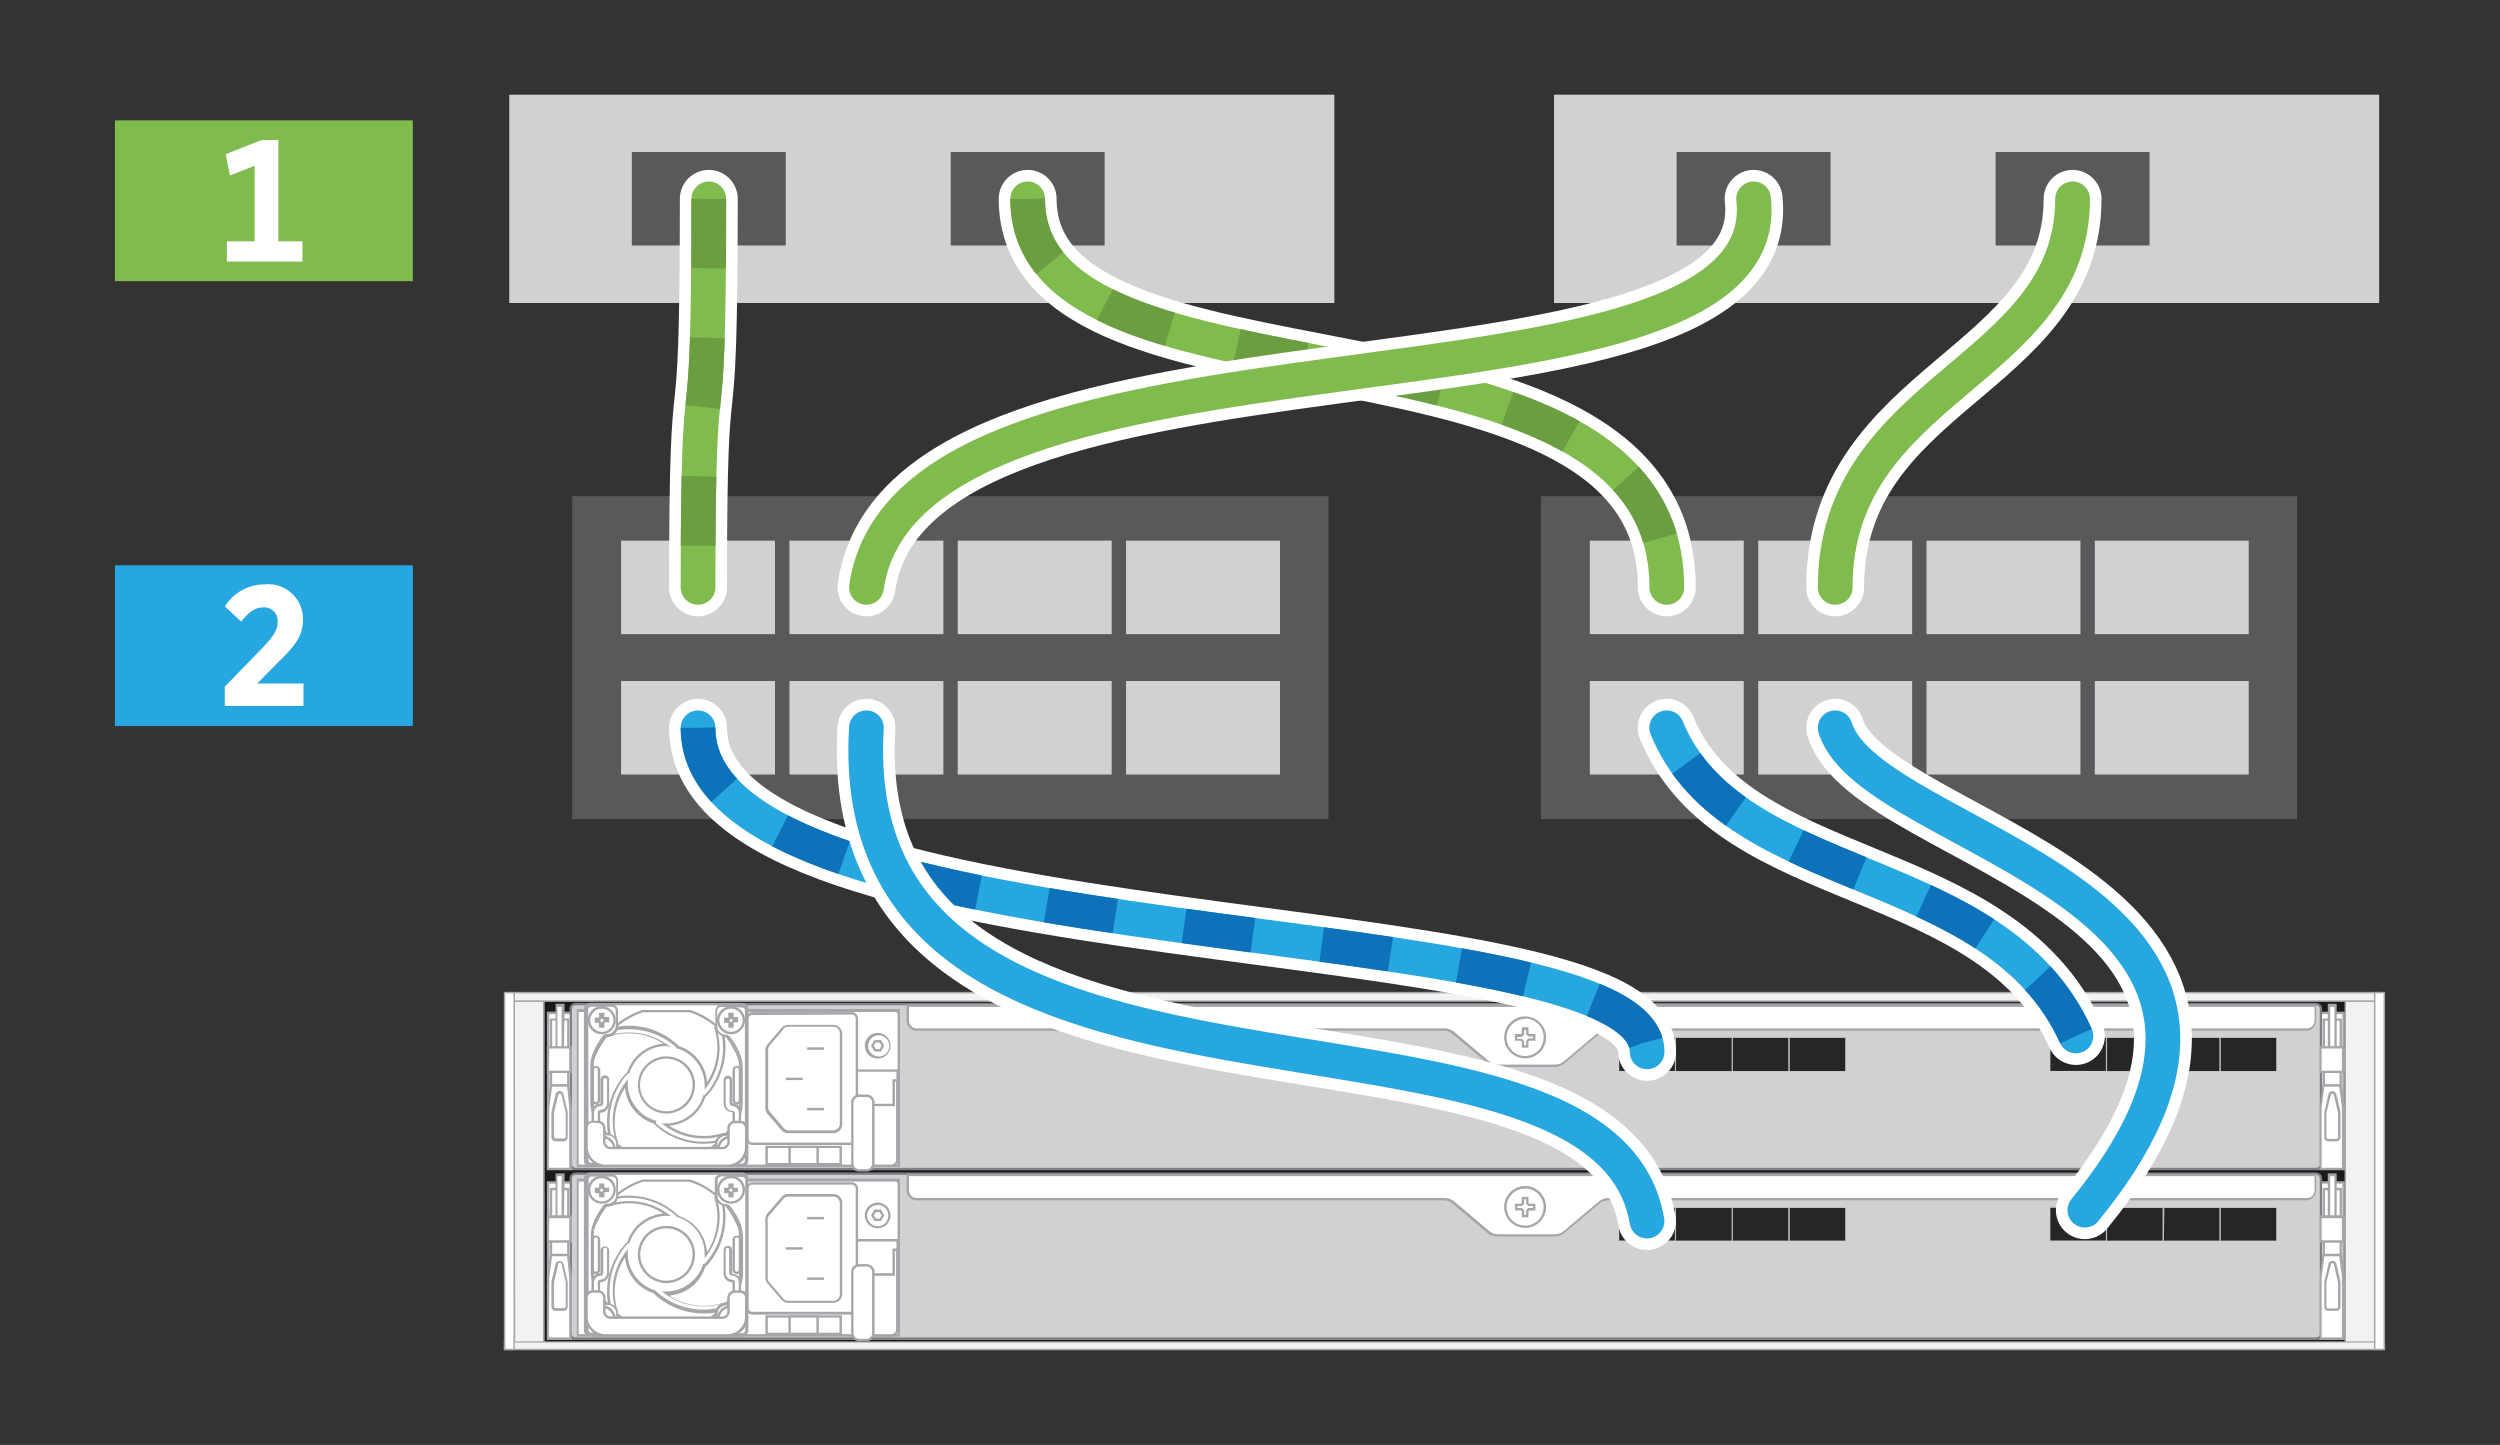 <svg xmlns="http://www.w3.org/2000/svg" viewBox="0 0 216 124.84"><rect x="0" y="0" width="216" height="124.84" fill="#333333" stroke="none"/><defs><style>.cls-1{fill:#1a1a1a;}.cls-1,.cls-8{fill-rule:evenodd;}.cls-2{fill:#f2f2f2;}.cls-3{fill:#a6a7aa;}.cls-4,.cls-8{fill:#fff;}.cls-5{fill:#a5a6a9;}.cls-6{fill:#cfd1d2;}.cls-7{fill:#808184;}.cls-9{fill:#262626;}.cls-10{fill:#59595c;}.cls-11,.cls-12,.cls-13,.cls-14,.cls-15{fill:none;stroke-miterlimit:10;}.cls-11{stroke:#fff;stroke-width:5px;}.cls-11,.cls-12,.cls-14{stroke-linecap:round;}.cls-12{stroke:#80bb4e;}.cls-12,.cls-13,.cls-14,.cls-15{stroke-width:3px;}.cls-13{stroke:#6b9d41;}.cls-13,.cls-15{stroke-dasharray:6 6;}.cls-14{stroke:#26a7df;}.cls-15{stroke:#0d72b9;}.cls-16{fill:#80bb4e;}.cls-17{fill:#26a7df;}</style></defs><title>Fabric Topo_Source</title><g id="Rulers"><path class="cls-1" d="M46.58,116.19h156.2a.92.92,0,0,0,.92-.93V87a.93.93,0,0,0-.92-.93H46.58a.93.93,0,0,0-.92.93v28.23A.92.92,0,0,0,46.58,116.19Z"/><rect class="cls-2" x="202.63" y="86.49" width="2.55" height="29.73"/><path class="cls-3" d="M205.17,116.29h-2.54a.06.06,0,0,1-.06-.06V86.49a.06.06,0,0,1,.06-.06h2.54a.07.07,0,0,1,.07.06v29.74A.07.07,0,0,1,205.17,116.29Zm-2.48-.13h2.42V86.56h-2.42Z"/><rect class="cls-2" x="44.42" y="86.49" width="2.55" height="29.73"/><path class="cls-3" d="M47,116.29H44.42a.06.06,0,0,1-.06-.06V86.49a.06.06,0,0,1,.06-.06H47a.06.06,0,0,1,.06.06v29.74A.06.06,0,0,1,47,116.29Zm-2.48-.13h2.42V86.56H44.49Z"/><rect class="cls-2" x="43.59" y="115.95" width="162.41" height="0.64"/><path class="cls-3" d="M206.07,116.66H43.53v-.77H206.07Zm-162.41-.13H205.94V116H43.66Z"/><path class="cls-2" d="M44.1,86.49H205.49a.36.36,0,0,0,.37-.37h0a.36.36,0,0,0-.37-.35H44.1a.36.36,0,0,0-.36.35A.36.36,0,0,0,44.1,86.49Z"/><path class="cls-3" d="M205.49,86.56H44.1a.43.43,0,1,1,0-.86H205.49a.43.43,0,1,1,0,.86ZM44.1,85.83a.31.31,0,0,0-.3.29.31.31,0,0,0,.3.31H205.49a.31.31,0,0,0,.31-.31.31.31,0,0,0-.31-.29Z"/><rect class="cls-4" x="43.59" y="85.77" width="0.83" height="30.83"/><path class="cls-3" d="M44.42,116.66h-.83a.06.06,0,0,1-.06-.06V85.77a.07.07,0,0,1,.06-.07h.83a.07.07,0,0,1,.07.07V116.6A.07.07,0,0,1,44.42,116.66Zm-.76-.13h.7V85.83h-.7"/><rect class="cls-4" x="205.17" y="85.77" width="0.83" height="30.83"/><path class="cls-3" d="M206,116.66h-.83a.06.06,0,0,1-.06-.06V85.77a.07.07,0,0,1,.06-.07H206a.07.07,0,0,1,.07.07V116.6A.07.07,0,0,1,206,116.66Zm-.06-30.83h-.7v30.7h.7"/><rect class="cls-4" x="47.36" y="87.51" width="155.13" height="13.49"/><path class="cls-5" d="M202.59,101.1H47.25V87.41H202.59Zm-155.13-.2H202.38V87.62H47.46Z"/><g id="Canister_Chassis" data-name="Canister Chassis"><rect class="cls-6" x="49.32" y="86.75" width="151.21" height="14.25" rx="0.42"/><path class="cls-7" d="M200.11,101.1H49.73a.51.51,0,0,1-.52-.51V87.17a.52.52,0,0,1,.52-.52H200.11a.52.52,0,0,1,.52.52v13.42A.51.51,0,0,1,200.11,101.1ZM49.73,86.86a.31.31,0,0,0-.31.31v13.42a.31.31,0,0,0,.31.31H200.11a.31.31,0,0,0,.32-.31V87.17a.31.31,0,0,0-.32-.31Z"/></g><rect class="cls-4" x="49.94" y="87.29" width="27.7" height="13.18"/><path class="cls-5" d="M77.75,100.57H49.84V87.18H77.75Zm-27.7-.2H77.54v-13H50.05Z"/><path class="cls-8" d="M199.26,89H138.93a1.24,1.24,0,0,0-.82.3l-3,2.53a1.29,1.29,0,0,1-.82.3h-4.94a1.29,1.29,0,0,1-.82-.3l-3-2.53a1.24,1.24,0,0,0-.82-.3H79.19a.75.75,0,0,1-.75-.76V86.86H200V88.2A.76.76,0,0,1,199.26,89Z"/><path class="cls-5" d="M134.33,92.19h-4.94a1.38,1.38,0,0,1-.89-.33l-3-2.52a1.14,1.14,0,0,0-.75-.28H79.19a.86.86,0,0,1-.86-.86V86.76H200.11V88.2a.85.85,0,0,1-.85.86H138.93a1.14,1.14,0,0,0-.75.28l-3,2.52A1.35,1.35,0,0,1,134.33,92.19ZM78.54,87V88.2a.65.65,0,0,0,.65.65h45.6a1.35,1.35,0,0,1,.88.33l3,2.53a1.19,1.19,0,0,0,.75.27h4.94a1.21,1.21,0,0,0,.75-.27l3-2.53a1.38,1.38,0,0,1,.89-.33h60.33a.66.66,0,0,0,.65-.65V87Z"/><circle class="cls-4" cx="131.77" cy="89.63" r="0.9"/><path class="cls-5" d="M131.77,90.63a1,1,0,1,1,1-1A1,1,0,0,1,131.77,90.63Zm0-1.79a.8.8,0,0,0,0,1.59.8.8,0,1,0,0-1.59Z"/><circle class="cls-4" cx="131.77" cy="89.63" r="1.7"/><path class="cls-5" d="M131.77,91.44a1.81,1.81,0,1,1,1.81-1.81A1.81,1.81,0,0,1,131.77,91.44Zm0-3.4a1.6,1.6,0,1,0,1.6,1.59A1.6,1.6,0,0,0,131.77,88Z"/><polygon class="cls-8" points="132.55 89.82 132.55 89.44 132.09 89.44 131.96 89.31 131.96 88.85 131.58 88.85 131.58 89.31 131.45 89.44 130.99 89.44 130.99 89.82 131.45 89.82 131.58 89.96 131.58 90.41 131.96 90.41 131.96 89.96 132.09 89.82 132.55 89.82"/><path class="cls-5" d="M132.06,90.52h-.58V90l-.07-.08h-.52v-.58h.52l.07-.07v-.52h.58v.52l.08.07h.52v.58h-.52l-.08.08Zm-.37-.21h.17v-.4l.19-.19h.4v-.17h-.4l-.19-.2V89h-.17v.39l-.2.2h-.4v.17h.4l.2.19Z"/><rect class="cls-9" x="139.88" y="89.64" width="4.85" height="2.89"/><path class="cls-6" d="M144.75,92.55h-4.89V89.62h4.89Zm-4.85,0h4.81V89.66H139.9Z"/><rect class="cls-9" x="144.79" y="89.65" width="4.85" height="2.89"/><path class="cls-6" d="M149.66,92.55h-4.89V89.62h4.89Zm-4.85,0h4.81V89.67h-4.81Z"/><rect class="cls-9" x="149.7" y="89.65" width="4.85" height="2.89"/><path class="cls-6" d="M154.57,92.55h-4.89V89.62h4.89Zm-4.85,0h4.8V89.67h-4.8Z"/><rect class="cls-9" x="154.61" y="89.65" width="4.85" height="2.89"/><path class="cls-6" d="M159.48,92.55h-4.89V89.62h4.89Zm-4.85,0h4.8V89.67h-4.8Z"/><rect class="cls-4" x="200.77" y="88.08" width="1.47" height="2.95"/><path class="cls-5" d="M202.34,91.14h-1.67V88h1.67Zm-1.46-.21h1.26V88.18h-1.26Z"/><rect class="cls-4" x="201.22" y="86.86" width="0.57" height="3.76"/><path class="cls-5" d="M201.89,90.72h-.77v-4h.77Zm-.56-.2h.36V87h-.36Z"/><rect class="cls-4" x="200.77" y="91.8" width="1.47" height="2.17"/><path class="cls-5" d="M202.34,94.07h-1.67V91.7h1.67Zm-1.46-.2h1.26v-2h-1.26Z"/><rect class="cls-4" x="200.53" y="90.49" width="1.96" height="2.12"/><path class="cls-5" d="M202.59,92.71h-2.17V90.39h2.17Zm-2-.2h1.75V90.59h-1.75Z"/><polygon class="cls-8" points="202.49 101 200.53 101 200.53 95.67 200.77 93.78 202.24 93.78 202.49 95.67 202.49 101"/><path class="cls-5" d="M202.59,101.1h-2.17V95.67l.26-2h1.65l.26,2Zm-2-.2h1.75V95.67l-.23-1.78h-1.29l-.23,1.79Z"/><path class="cls-8" d="M200.93,96.12l.36-1.53a.25.25,0,0,1,.24-.2h0a.26.26,0,0,1,.25.2l.35,1.53a.13.13,0,0,1,0,.06v2.07a.25.25,0,0,1-.25.25h-.71a.25.25,0,0,1-.25-.25V96.12Z"/><path class="cls-5" d="M201.89,98.61h-.71a.36.36,0,0,1-.36-.36V96.18s0-.06,0-.08l.36-1.54a.35.35,0,0,1,.34-.28.36.36,0,0,1,.35.28l.35,1.54a.22.22,0,0,1,0,.08v2.07A.36.36,0,0,1,201.89,98.61Zm-.36-4.12a.14.14,0,0,0-.14.12L201,96.14v2.11a.15.15,0,0,0,.15.15h.71a.15.15,0,0,0,.15-.15V96.18a.08.08,0,0,0,0,0l-.35-1.53A.16.16,0,0,0,201.53,94.49Z"/><rect class="cls-4" x="47.61" y="88.08" width="1.47" height="2.95"/><path class="cls-5" d="M49.17,91.14H47.5V88h1.67Zm-1.46-.21H49V88.18H47.71Z"/><rect class="cls-4" x="48.06" y="86.86" width="0.57" height="3.76"/><path class="cls-5" d="M48.73,90.72H48v-4h.78Zm-.57-.2h.36V87h-.36Z"/><rect class="cls-4" x="47.61" y="91.8" width="1.47" height="2.17"/><path class="cls-5" d="M49.17,94.07H47.5V91.7h1.67Zm-1.46-.2H49v-2H47.71Z"/><rect class="cls-4" x="47.36" y="90.49" width="1.96" height="2.12"/><path class="cls-5" d="M49.42,92.71H47.25V90.39h2.17Zm-2-.2h1.76V90.59H47.46Z"/><polygon class="cls-8" points="49.32 101 47.36 101 47.36 95.67 47.61 93.78 49.07 93.78 49.32 95.67 49.32 101"/><path class="cls-5" d="M49.42,101.1H47.25V95.67l.27-2h1.64l.26,2Zm-2-.2h1.76V95.67L49,93.89H47.7l-.24,1.79Z"/><path class="cls-8" d="M47.76,96.12l.36-1.53a.25.25,0,0,1,.25-.2h0a.25.25,0,0,1,.24.2L49,96.12v2.13a.25.25,0,0,1-.25.25H48a.25.25,0,0,1-.25-.25V96.12Z"/><path class="cls-5" d="M48.72,98.61H48a.36.36,0,0,1-.36-.36V96.18s0-.05,0-.08h0L48,94.56a.35.35,0,0,1,.69,0l.36,1.54s0,.05,0,.08v2.07A.36.36,0,0,1,48.72,98.61Zm-.85-2.47a.08.08,0,0,0,0,0v2.07a.15.15,0,0,0,.15.15h.71a.15.15,0,0,0,.15-.15V96.14l-.36-1.53a.14.14,0,0,0-.14-.12.14.14,0,0,0-.15.12Z"/><path class="cls-4" d="M49.94,87.36H77.37a.28.28,0,0,1,.28.28v13.08a0,0,0,0,1,0,0H49.94a0,0,0,0,1,0,0V87.36A0,0,0,0,1,49.94,87.36Z"/><path class="cls-5" d="M77.75,100.83H49.84V87.25H77.37a.39.39,0,0,1,.38.39ZM50,100.62H77.55v-13a.18.18,0,0,0-.18-.18H50Z"/><path class="cls-4" d="M73.81,92.5h3.7a0,0,0,0,1,0,0v7.67a.55.55,0,0,1-.55.55H73.81a0,0,0,0,1,0,0V92.5A0,0,0,0,1,73.81,92.5Z"/><path class="cls-5" d="M77,100.83H73.71V92.4h3.9v7.77A.66.66,0,0,1,77,100.83Zm-3-.21h3a.45.45,0,0,0,.45-.45V92.6H73.92Z"/><rect class="cls-4" x="64.56" y="87.6" width="9.47" height="11.23" rx="0.44"/><path class="cls-5" d="M73.59,98.93H65a.55.55,0,0,1-.54-.55V88a.55.55,0,0,1,.54-.55h8.59a.55.55,0,0,1,.55.55V98.38A.55.55,0,0,1,73.59,98.93ZM65,87.7a.34.34,0,0,0-.34.34V98.38a.34.34,0,0,0,.34.34h8.59a.34.34,0,0,0,.34-.34V88a.34.34,0,0,0-.34-.34Z"/><rect class="cls-4" x="50.59" y="86.75" width="13.97" height="13.97" rx="0.45"/><path class="cls-5" d="M64.11,100.83H51a.55.55,0,0,1-.55-.55V87.2a.55.55,0,0,1,.55-.55H64.11a.55.55,0,0,1,.55.55v13.08A.55.55,0,0,1,64.11,100.83ZM51,86.86a.34.34,0,0,0-.34.34v13.08a.34.34,0,0,0,.34.34H64.11a.35.35,0,0,0,.35-.34V87.2a.35.35,0,0,0-.35-.34Z"/><path class="cls-4" d="M63.94,91.67a6.73,6.73,0,0,0-4.35-4.31h-4a6.68,6.68,0,0,0-4.35,4.31v4.14a6.69,6.69,0,0,0,12.72,0Z"/><path class="cls-5" d="M57.58,100.53a6.78,6.78,0,0,1-6.46-4.69v-4.2a6.81,6.81,0,0,1,4.41-4.38h4.09A6.77,6.77,0,0,1,64,91.64v4.2A6.76,6.76,0,0,1,57.58,100.53Zm-6.26-4.74a6.58,6.58,0,0,0,12.51,0v-4.1a6.61,6.61,0,0,0-4.26-4.23h-4a6.61,6.61,0,0,0-4.26,4.23Z"/><path class="cls-4" d="M62.76,98.2a.25.25,0,0,0-.31-.18,5.57,5.57,0,0,1-4.94-.84h.07a3.44,3.44,0,0,0,3.3-2.47.21.21,0,0,0,.12-.07,6.15,6.15,0,0,0,1.34-5.9.25.25,0,1,0-.48.13A5.58,5.58,0,0,1,61,93.8v-.06a3.43,3.43,0,0,0-2.47-3.3.24.24,0,0,0-.07-.12A6.17,6.17,0,0,0,52.57,89a.25.25,0,0,0,.13.49,5.54,5.54,0,0,1,4.94.84h-.06a3.44,3.44,0,0,0-3.31,2.47.25.25,0,0,0-.12.07,6.15,6.15,0,0,0-1.34,5.9.26.26,0,0,0,.24.19h.07a.26.26,0,0,0,.18-.31,5.51,5.51,0,0,1,.84-4.93s0,0,0,.06A3.45,3.45,0,0,0,56.6,97a.32.32,0,0,0,.08.12,6.13,6.13,0,0,0,4.09,1.59,6.86,6.86,0,0,0,1.81-.25A.25.25,0,0,0,62.76,98.2Z"/><path class="cls-5" d="M53.05,99a.35.35,0,0,1-.34-.26,6.24,6.24,0,0,1,1.37-6,.31.31,0,0,1,.11-.08,3.57,3.57,0,0,1,3.12-2.49,5.42,5.42,0,0,0-4.58-.64.36.36,0,0,1-.27,0,.34.34,0,0,1-.16-.21.32.32,0,0,1,0-.27.38.38,0,0,1,.22-.17,6.25,6.25,0,0,1,6,1.37.31.31,0,0,1,.09.11,3.57,3.57,0,0,1,2.48,3.13,5.48,5.48,0,0,0,.65-4.59.35.35,0,0,1,.25-.43.32.32,0,0,1,.27,0,.36.36,0,0,1,.16.22,6.24,6.24,0,0,1-1.36,6,.27.27,0,0,1-.12.09,3.54,3.54,0,0,1-3.12,2.48,5.46,5.46,0,0,0,4.58.65.36.36,0,0,1,.27,0,.41.41,0,0,1,.17.22.35.35,0,0,1-.25.43,6.26,6.26,0,0,1-6-1.36.25.25,0,0,1-.08-.12A3.56,3.56,0,0,1,54,94a5.42,5.42,0,0,0-.64,4.58.36.36,0,0,1,0,.27.34.34,0,0,1-.22.17Zm4.53-8.63a3.36,3.36,0,0,0-3.21,2.4v0l-.06,0a.1.1,0,0,0-.07,0,6.06,6.06,0,0,0-1.32,5.8.15.15,0,0,0,.18.11.16.16,0,0,0,.09-.07.14.14,0,0,0,0-.11,5.61,5.61,0,0,1,.85-5l.2-.27v.36a3.35,3.35,0,0,0,2.39,3.23l.06,0V97a.21.21,0,0,0,0,.07,6.08,6.08,0,0,0,5.81,1.32.15.15,0,0,0,.11-.18h0a.2.2,0,0,0-.07-.09.14.14,0,0,0-.11,0,5.66,5.66,0,0,1-5-.86l-.27-.19h.4a3.36,3.36,0,0,0,3.2-2.4v-.05l.06,0s.06,0,.07,0a6.05,6.05,0,0,0,1.32-5.81.13.13,0,0,0-.07-.09.14.14,0,0,0-.11,0,.14.14,0,0,0-.1.18,5.65,5.65,0,0,1-.86,5l-.19.27v-.37a3.34,3.34,0,0,0-2.39-3.22l-.06,0v0a.15.15,0,0,0,0-.08,6.08,6.08,0,0,0-5.81-1.32.16.16,0,0,0-.09.07.14.14,0,0,0,0,.11.15.15,0,0,0,.06.09.17.17,0,0,0,.12,0,5.67,5.67,0,0,1,5,.85l.27.2Z"/><circle class="cls-4" cx="57.58" cy="93.74" r="2.37"/><path class="cls-5" d="M57.58,96.21a2.47,2.47,0,1,1,2.47-2.47A2.48,2.48,0,0,1,57.58,96.21Zm0-4.74a2.27,2.27,0,1,0,2.26,2.27A2.27,2.27,0,0,0,57.58,91.47Z"/><path class="cls-4" d="M62.7,89.48h0a.85.85,0,0,1-.84-.84v-1.3a.45.45,0,0,1,.45-.45h1.8a.35.35,0,0,1,.35.34V98h0v2.25a.34.34,0,0,1-.34.34h-1.8a.45.45,0,0,1-.45-.45V98.83a.84.84,0,0,1,.84-.83h0a.47.47,0,0,0,.36-.18,6.9,6.9,0,0,0,.65-1.1,3.45,3.45,0,0,0,.34-1.48v-3a3.59,3.59,0,0,0-.36-1.5A6.5,6.5,0,0,0,63,89.68.44.44,0,0,0,62.7,89.48Z"/><path class="cls-5" d="M64.12,100.69h-1.8a.55.55,0,0,1-.55-.55V98.83a1,1,0,0,1,.94-.94.36.36,0,0,0,.29-.14,6.28,6.28,0,0,0,.64-1.08A3.36,3.36,0,0,0,64,95.24v-3a3.37,3.37,0,0,0-.35-1.46A5.6,5.6,0,0,0,63,89.74c-.09-.11-.16-.16-.25-.16a.94.94,0,0,1-.94-.94v-1.3a.56.56,0,0,1,.55-.56h1.8a.45.45,0,0,1,.45.45v13A.45.45,0,0,1,64.12,100.69ZM62.31,87a.34.34,0,0,0-.34.35v1.3a.74.74,0,0,0,.73.74.53.53,0,0,1,.41.23,6.41,6.41,0,0,1,.69,1.11,3.63,3.63,0,0,1,.37,1.55v3a3.46,3.46,0,0,1-.35,1.52,6.13,6.13,0,0,1-.66,1.12.54.54,0,0,1-.44.22.74.74,0,0,0-.75.73v1.31a.35.35,0,0,0,.35.35h1.8a.24.24,0,0,0,.24-.24v-13a.24.24,0,0,0-.24-.24Z"/><path class="cls-4" d="M52.47,89.48h0a.85.85,0,0,0,.84-.84V87.33a.45.45,0,0,0-.45-.45h-1.8a.35.35,0,0,0-.35.34V98h0v2.25a.35.35,0,0,0,.35.35h1.8a.45.45,0,0,0,.45-.45V98.83a.85.85,0,0,0-.84-.84h0a.43.43,0,0,1-.36-.18,6.48,6.48,0,0,1-.65-1.1,3.28,3.28,0,0,1-.34-1.48v-3a3.53,3.53,0,0,1,.34-1.49,8.11,8.11,0,0,1,.72-1.18C52.25,89.48,52.33,89.48,52.47,89.48Z"/><path class="cls-5" d="M52.85,100.69h-1.8a.45.45,0,0,1-.45-.45v-13a.45.45,0,0,1,.45-.44h1.8a.55.55,0,0,1,.55.55v1.31a.94.94,0,0,1-.94.94c-.13,0-.17,0-.23.08a7,7,0,0,0-.71,1.16,3.38,3.38,0,0,0-.33,1.44v3a3.38,3.38,0,0,0,.33,1.44,6.69,6.69,0,0,0,.64,1.08.35.35,0,0,0,.28.14.94.94,0,0,1,.95.94v1.31A.55.55,0,0,1,52.85,100.69Zm-2-2.59v2.14a.24.24,0,0,0,.24.24h1.8a.35.35,0,0,0,.35-.34V98.83a.74.74,0,0,0-.74-.73.55.55,0,0,1-.45-.22,6.5,6.5,0,0,1-.66-1.12A3.5,3.5,0,0,1,51,95.23v-3a3.5,3.5,0,0,1,.35-1.53,7.14,7.14,0,0,1,.73-1.2.41.41,0,0,1,.39-.16.73.73,0,0,0,.73-.73V87.33a.35.35,0,0,0-.34-.35h-1.8a.24.24,0,0,0-.24.24Z"/><circle class="cls-4" cx="63.16" cy="99.33" r="1.1"/><path class="cls-5" d="M63.16,100.53a1.21,1.21,0,1,1,1.21-1.2A1.2,1.2,0,0,1,63.16,100.53Zm0-2.2a1,1,0,1,0,1,1A1,1,0,0,0,63.16,98.33Z"/><circle class="cls-4" cx="51.99" cy="88.15" r="1.1"/><path class="cls-5" d="M52,89.36a1.21,1.21,0,1,1,1.2-1.21A1.21,1.21,0,0,1,52,89.36Zm0-2.21a1,1,0,1,0,1,1A1,1,0,0,0,52,87.15Z"/><circle class="cls-4" cx="63.16" cy="88.15" r="1.1"/><path class="cls-5" d="M63.16,89.36a1.21,1.21,0,1,1,1.21-1.21A1.21,1.21,0,0,1,63.16,89.36Zm0-2.21a1,1,0,1,0,1,1A1,1,0,0,0,63.16,87.15Z"/><polygon class="cls-4" points="63.71 88.28 63.71 88.03 63.4 88.03 63.29 87.92 63.29 87.61 63.04 87.61 63.04 87.92 62.93 88.03 62.62 88.03 62.62 88.28 62.93 88.28 63.04 88.39 63.04 88.69 63.29 88.69 63.29 88.39 63.4 88.28 63.71 88.28"/><path class="cls-5" d="M63.39,88.8h-.46v-.37l0-.05h-.37v-.46h.37l0,0V87.5h.46v.37l0,0h.37v.46h-.37l0,.05Zm-.25-.21h0v-.25l.16-.17h.25v0h-.25L63.19,88v-.25h0V88l-.17.17h-.25v0H63l.17.17Z"/><polygon class="cls-4" points="52.53 88.28 52.53 88.03 52.22 88.03 52.12 87.92 52.12 87.61 51.86 87.61 51.86 87.92 51.76 88.03 51.45 88.03 51.45 88.28 51.76 88.28 51.86 88.39 51.86 88.69 52.12 88.69 52.12 88.39 52.22 88.28 52.53 88.28"/><path class="cls-5" d="M52.22,88.8h-.46v-.37l0-.05h-.37v-.46h.37l0,0V87.5h.46v.37l.05,0h.37v.46h-.37l-.05.05ZM52,88.59h0v-.25l.17-.17h.25v0h-.25L52,88v-.25h0V88l-.17.17h-.25v0h.25l.17.17Z"/><circle class="cls-4" cx="51.99" cy="99.33" r="1.1"/><path class="cls-5" d="M52,100.53a1.21,1.21,0,1,1,1.2-1.2A1.2,1.2,0,0,1,52,100.53Zm0-2.2a1,1,0,1,0,1,1A1,1,0,0,0,52,98.33Z"/><path class="cls-4" d="M63.67,97.84a.27.27,0,0,1-.27-.27V96.15a.14.14,0,0,0-.13-.15.68.68,0,0,1-.67-.69v-2a.27.27,0,1,1,.54,0v2a.14.14,0,0,0,.13.15.68.68,0,0,1,.67.69v1.42A.28.28,0,0,1,63.67,97.84Z"/><path class="cls-5" d="M63.67,98a.38.38,0,0,1-.38-.38V96.15a.08.08,0,0,0,0-.05.77.77,0,0,1-.77-.79v-2a.37.37,0,1,1,.74,0v2s0,0,0,0a.78.78,0,0,1,.77.79v1.42A.38.38,0,0,1,63.67,98Zm-.8-4.79a.17.17,0,0,0-.17.17v2a.59.59,0,0,0,.57.59.24.24,0,0,1,.23.25v1.42a.17.17,0,0,0,.17.17.17.17,0,0,0,.16-.17V96.15a.58.58,0,0,0-.56-.59.24.24,0,0,1-.23-.25v-2A.17.17,0,0,0,62.87,93.16Z"/><path class="cls-4" d="M63.67,95.33a.27.27,0,0,1-.27-.27V92.42a.27.27,0,0,1,.27-.27.28.28,0,0,1,.27.27v2.64A.28.28,0,0,1,63.67,95.33Z"/><path class="cls-5" d="M63.67,95.43a.38.38,0,0,1-.38-.37V92.42a.38.38,0,0,1,.75,0v2.64A.38.38,0,0,1,63.67,95.43Zm0-3.18a.17.17,0,0,0-.17.17v2.64a.16.16,0,0,0,.17.16.16.16,0,0,0,.16-.16V92.42A.17.17,0,0,0,63.67,92.25Z"/><path class="cls-4" d="M51.49,97.83a.27.27,0,0,0,.27-.27V96.14a.14.14,0,0,1,.12-.15.68.68,0,0,0,.67-.69v-2a.27.27,0,0,0-.54,0v2a.14.14,0,0,1-.13.15.68.68,0,0,0-.66.69v1.42A.27.27,0,0,0,51.49,97.83Z"/><path class="cls-5" d="M51.49,97.94a.38.38,0,0,1-.38-.38V96.14a.78.78,0,0,1,.77-.79s0,0,0,0v-2a.38.38,0,1,1,.75,0v2a.78.78,0,0,1-.78.79.08.08,0,0,0,0,0v1.42A.38.38,0,0,1,51.49,97.94Zm.79-4.79a.16.16,0,0,0-.16.17v2a.25.25,0,0,1-.24.25.58.58,0,0,0-.56.59v1.42a.18.18,0,0,0,.17.17.17.17,0,0,0,.16-.17V96.14a.24.24,0,0,1,.23-.25.58.58,0,0,0,.57-.59v-2A.17.17,0,0,0,52.28,93.15Z"/><path class="cls-4" d="M51.49,95.33a.27.27,0,0,0,.27-.27V92.42a.27.27,0,0,0-.54,0v2.64A.27.27,0,0,0,51.49,95.33Z"/><path class="cls-5" d="M51.49,95.43a.38.38,0,0,1-.38-.37V92.42a.38.38,0,0,1,.75,0v2.64A.38.38,0,0,1,51.49,95.43Zm0-3.18a.18.18,0,0,0-.17.17v2.64a.17.17,0,0,0,.17.16.16.16,0,0,0,.16-.16V92.42A.17.17,0,0,0,51.49,92.25Z"/><path class="cls-8" d="M67.59,88.84l-1.2,1.41a.67.67,0,0,0-.16.43v5.06a.69.69,0,0,0,.16.43l1.2,1.41a.68.68,0,0,0,.51.23H72a.67.67,0,0,0,.67-.67V89.27a.67.67,0,0,0-.67-.66H68.1A.68.68,0,0,0,67.59,88.84Z"/><path class="cls-5" d="M72,97.91H68.1a.73.73,0,0,1-.58-.27l-1.21-1.4a.78.78,0,0,1-.18-.51v-5a.77.77,0,0,1,.18-.5l1.21-1.41a.76.76,0,0,1,.58-.27H72a.78.78,0,0,1,.77.77v7.87A.77.77,0,0,1,72,97.91Zm-4.29-9-1.2,1.41a.54.54,0,0,0-.14.36v5a.55.55,0,0,0,.14.37l1.2,1.41a.57.57,0,0,0,.43.2H72a.57.57,0,0,0,.56-.57V89.27a.56.56,0,0,0-.56-.56H68.1a.57.57,0,0,0-.43.2Z"/><rect class="cls-5" x="69.74" y="90.49" width="1.46" height="0.21"/><rect class="cls-5" x="69.74" y="95.72" width="1.46" height="0.21"/><rect class="cls-5" x="67.9" y="93.11" width="1.46" height="0.21"/><circle class="cls-4" cx="75.83" cy="90.35" r="1.01"/><path class="cls-5" d="M75.83,91.46a1.11,1.11,0,1,1,1.11-1.11A1.11,1.11,0,0,1,75.83,91.46Zm0-2a.91.91,0,0,0,0,1.81.91.91,0,1,0,0-1.81Z"/><polygon class="cls-4" points="76.06 89.96 75.61 89.96 75.38 90.35 75.61 90.75 76.06 90.75 76.28 90.35 76.06 89.96"/><path class="cls-5" d="M76.12,90.85h-.57l-.29-.5.29-.49h.57l.28.49Zm-.45-.21H76l.17-.29L76,90.07h-.33l-.17.28Z"/><rect class="cls-4" x="66.24" y="99.09" width="6.4" height="1.5"/><path class="cls-5" d="M72.74,100.69H66.13V99h6.61Zm-6.4-.21h6.19V99.19H66.34Z"/><rect class="cls-4" x="68.23" y="99.09" width="2.42" height="1.5"/><path class="cls-5" d="M70.75,100.69H68.12V99h2.63Zm-2.42-.21h2.21V99.19H68.33Z"/><path class="cls-4" d="M77.21,93.34v2.13H74.76v5.25H77a.51.51,0,0,0,.52-.51h0V93.34Z"/><path class="cls-5" d="M77,100.83H74.66V95.37h2.45V93.24h.5v7A.62.62,0,0,1,77,100.83Zm-2.12-.21H77a.42.42,0,0,0,.42-.41V93.45h-.1v2.12H74.87Z"/><rect class="cls-4" x="73.64" y="94.67" width="1.82" height="6.45" rx="0.58"/><path class="cls-5" d="M74.88,101.22h-.66a.67.67,0,0,1-.68-.68V95.25a.68.68,0,0,1,.68-.68h.66a.68.68,0,0,1,.68.68v5.29A.67.67,0,0,1,74.88,101.22Zm-.66-6.44a.48.48,0,0,0-.48.47v5.29a.49.49,0,0,0,.48.48h.66a.48.48,0,0,0,.47-.48V95.25a.47.47,0,0,0-.47-.47Z"/><path class="cls-4" d="M64,96.94h-.48a.53.53,0,0,0-.53.53v1.19a.52.52,0,0,1-.52.53H52.74a.54.54,0,0,1-.53-.54V97.46a.53.53,0,0,0-.53-.53h-.47a.53.53,0,0,0-.53.53V99.1a1.62,1.62,0,0,0,1.61,1.62H62.86a1.62,1.62,0,0,0,1.62-1.61V97.47A.53.53,0,0,0,64,96.94Z"/><path class="cls-5" d="M62.86,100.83H52.29a1.73,1.73,0,0,1-1.72-1.73V97.46a.64.64,0,0,1,.64-.63h.47a.63.63,0,0,1,.63.63v1.19a.44.44,0,0,0,.43.44h9.68a.42.42,0,0,0,.42-.43V97.47a.63.63,0,0,1,.63-.63H64a.63.63,0,0,1,.63.63v1.64A1.72,1.72,0,0,1,62.86,100.83ZM51.21,97a.42.42,0,0,0-.43.42V99.1a1.52,1.52,0,0,0,1.51,1.52H62.86a1.51,1.51,0,0,0,1.51-1.51V97.47a.42.42,0,0,0-.42-.42h-.48a.42.42,0,0,0-.42.42v1.19a.63.63,0,0,1-.63.63H52.74a.63.63,0,0,1-.63-.64V97.46a.42.42,0,0,0-.43-.42Z"/><rect class="cls-9" x="177.12" y="89.64" width="4.85" height="2.89"/><path class="cls-6" d="M182,92.55H177.1V89.62H182Zm-4.85,0h4.8V89.66h-4.8Z"/><rect class="cls-9" x="182.03" y="89.65" width="4.85" height="2.89"/><path class="cls-6" d="M186.89,92.55H182V89.62h4.88Zm-4.84,0h4.8V89.67h-4.8Z"/><rect class="cls-9" x="186.94" y="89.65" width="4.85" height="2.89"/><path class="cls-6" d="M191.8,92.55h-4.89V89.62h4.89Zm-4.84,0h4.8V89.67H187Z"/><rect class="cls-9" x="191.84" y="89.65" width="4.85" height="2.89"/><path class="cls-6" d="M196.71,92.55h-4.89V89.62h4.89Zm-4.84,0h4.8V89.67h-4.8Z"/><rect class="cls-4" x="47.36" y="102.17" width="155.13" height="13.49"/><path class="cls-5" d="M202.59,115.76H47.25v-13.7H202.59Zm-155.13-.21H202.38V102.27H47.46Z"/><g id="Canister_Chassis-2" data-name="Canister Chassis"><rect class="cls-6" x="49.32" y="101.41" width="151.21" height="14.25" rx="0.42"/><path class="cls-7" d="M200.11,115.76H49.73a.52.52,0,0,1-.52-.52V101.82a.52.52,0,0,1,.52-.52H200.11a.52.52,0,0,1,.52.52v13.42A.52.52,0,0,1,200.11,115.76ZM49.73,101.51a.31.31,0,0,0-.31.31v13.42a.31.31,0,0,0,.31.31H200.11a.31.31,0,0,0,.32-.31V101.82a.31.31,0,0,0-.32-.31Z"/></g><rect class="cls-4" x="49.94" y="101.94" width="27.7" height="13.18"/><path class="cls-5" d="M77.75,115.22H49.84V101.83H77.75Zm-27.7-.2H77.54V102H50.05Z"/><path class="cls-8" d="M199.26,103.61H138.93a1.29,1.29,0,0,0-.82.3l-3,2.53a1.29,1.29,0,0,1-.82.3h-4.94a1.29,1.29,0,0,1-.82-.3l-3-2.53a1.29,1.29,0,0,0-.82-.3H79.19a.75.75,0,0,1-.75-.75v-1.35H200v1.35A.76.76,0,0,1,199.26,103.61Z"/><path class="cls-5" d="M134.33,106.84h-4.94a1.37,1.37,0,0,1-.89-.32l-3-2.53a1.14,1.14,0,0,0-.75-.28H79.19a.86.86,0,0,1-.86-.86v-1.44H200.11v1.44a.85.85,0,0,1-.85.86H138.93a1.14,1.14,0,0,0-.75.28l-3,2.53A1.34,1.34,0,0,1,134.33,106.84Zm-55.79-5.22v1.23a.66.66,0,0,0,.65.66h45.6a1.34,1.34,0,0,1,.88.32l3,2.53a1.14,1.14,0,0,0,.75.28h4.94a1.16,1.16,0,0,0,.75-.28l3-2.53a1.37,1.37,0,0,1,.89-.32h60.33a.66.66,0,0,0,.65-.66v-1.23Z"/><circle class="cls-4" cx="131.77" cy="104.29" r="0.9"/><path class="cls-5" d="M131.77,105.28a1,1,0,1,1,1-1A1,1,0,0,1,131.77,105.28Zm0-1.79a.8.8,0,1,0,.8.8A.8.8,0,0,0,131.77,103.49Z"/><circle class="cls-4" cx="131.77" cy="104.29" r="1.7"/><path class="cls-5" d="M131.77,106.09a1.81,1.81,0,1,1,1.81-1.8A1.81,1.81,0,0,1,131.77,106.09Zm0-3.4a1.6,1.6,0,1,0,1.6,1.6A1.6,1.6,0,0,0,131.77,102.69Z"/><polygon class="cls-8" points="132.55 104.47 132.55 104.1 132.09 104.1 131.96 103.96 131.96 103.5 131.58 103.5 131.58 103.96 131.45 104.1 130.99 104.1 130.99 104.47 131.45 104.47 131.58 104.61 131.58 105.07 131.96 105.07 131.96 104.61 132.09 104.47 132.55 104.47"/><path class="cls-5" d="M132.06,105.17h-.58v-.52l-.07-.07h-.52V104h.52l.07-.07v-.52h.58v.52l.08.07h.52v.59h-.52l-.08.07Zm-.37-.21h.17v-.39l.19-.2h.4v-.17h-.4l-.19-.19v-.4h-.17v.4l-.2.19h-.4v.17h.4l.2.2Z"/><rect class="cls-9" x="139.88" y="104.29" width="4.85" height="2.89"/><path class="cls-6" d="M144.75,107.2h-4.89v-2.93h4.89Zm-4.85,0h4.81v-2.85H139.9Z"/><rect class="cls-9" x="144.79" y="104.3" width="4.85" height="2.89"/><path class="cls-6" d="M149.66,107.2h-4.89v-2.92h4.89Zm-4.85,0h4.81v-2.84h-4.81Z"/><rect class="cls-9" x="149.7" y="104.3" width="4.85" height="2.89"/><path class="cls-6" d="M154.57,107.2h-4.89v-2.92h4.89Zm-4.85,0h4.8v-2.84h-4.8Z"/><rect class="cls-9" x="154.61" y="104.3" width="4.85" height="2.89"/><path class="cls-6" d="M159.48,107.2h-4.89v-2.92h4.89Zm-4.85,0h4.8v-2.84h-4.8Z"/><rect class="cls-4" x="200.77" y="102.73" width="1.47" height="2.95"/><path class="cls-5" d="M202.34,105.79h-1.67v-3.16h1.67Zm-1.46-.21h1.26v-2.74h-1.26Z"/><rect class="cls-4" x="201.22" y="101.51" width="0.57" height="3.76"/><path class="cls-5" d="M201.89,105.38h-.77v-4h.77Zm-.56-.21h.36v-3.55h-.36Z"/><rect class="cls-4" x="200.77" y="106.45" width="1.47" height="2.17"/><path class="cls-5" d="M202.34,108.73h-1.67v-2.38h1.67Zm-1.46-.21h1.26v-2h-1.26Z"/><rect class="cls-4" x="200.53" y="105.14" width="1.96" height="2.12"/><path class="cls-5" d="M202.59,107.37h-2.17V105h2.17Zm-2-.21h1.75v-1.91h-1.75Z"/><polygon class="cls-8" points="202.49 115.65 200.53 115.65 200.53 110.32 200.77 108.44 202.24 108.44 202.49 110.32 202.49 115.65"/><path class="cls-5" d="M202.59,115.76h-2.17v-5.44l.26-2h1.65l.26,2Zm-2-.21h1.75v-5.23l-.23-1.78h-1.29l-.23,1.8Z"/><path class="cls-8" d="M200.93,110.77l.36-1.53a.25.25,0,0,1,.24-.2h0a.26.26,0,0,1,.25.2l.35,1.53a.13.13,0,0,1,0,.06v2.07a.25.25,0,0,1-.25.25h-.71a.25.25,0,0,1-.25-.25v-2.13Z"/><path class="cls-5" d="M201.89,113.26h-.71a.36.36,0,0,1-.36-.36v-2.07s0,0,0-.08l.36-1.54a.34.34,0,0,1,.34-.27.35.35,0,0,1,.35.27l.35,1.54a.22.22,0,0,1,0,.08v2.07A.36.36,0,0,1,201.89,113.26Zm-.36-4.12a.14.14,0,0,0-.14.12L201,110.8v2.1a.15.15,0,0,0,.15.15h.71a.15.15,0,0,0,.15-.15v-2.07a0,0,0,0,0,0,0l-.35-1.54A.16.16,0,0,0,201.53,109.14Z"/><rect class="cls-4" x="47.61" y="102.73" width="1.47" height="2.95"/><path class="cls-5" d="M49.17,105.79H47.5v-3.16h1.67Zm-1.46-.21H49v-2.74H47.71Z"/><rect class="cls-4" x="48.06" y="101.51" width="0.57" height="3.76"/><path class="cls-5" d="M48.73,105.38H48v-4h.78Zm-.57-.21h.36v-3.55h-.36Z"/><rect class="cls-4" x="47.61" y="106.45" width="1.47" height="2.17"/><path class="cls-5" d="M49.17,108.73H47.5v-2.38h1.67Zm-1.46-.21H49v-2H47.71Z"/><rect class="cls-4" x="47.36" y="105.14" width="1.96" height="2.12"/><path class="cls-5" d="M49.42,107.37H47.25V105h2.17Zm-2-.21h1.76v-1.91H47.46Z"/><polygon class="cls-8" points="49.32 115.65 47.36 115.65 47.36 110.32 47.61 108.44 49.07 108.44 49.32 110.32 49.32 115.65"/><path class="cls-5" d="M49.42,115.76H47.25v-5.44l.27-2h1.64l.26,2Zm-2-.21h1.76v-5.23L49,108.54H47.7l-.24,1.8Z"/><path class="cls-8" d="M47.76,110.77l.36-1.53a.25.25,0,0,1,.25-.2h0a.25.25,0,0,1,.24.2l.36,1.53v2.13a.25.25,0,0,1-.25.25H48a.25.25,0,0,1-.25-.25v-2.13Z"/><path class="cls-5" d="M48.72,113.26H48a.36.36,0,0,1-.36-.36v-2.07s0,0,0-.08h0l.36-1.54a.36.36,0,0,1,.69,0l.36,1.54s0,0,0,.08v2.07A.36.36,0,0,1,48.72,113.26Zm-.85-2.46a0,0,0,0,0,0,0v2.07a.15.15,0,0,0,.15.15h.71a.15.15,0,0,0,.15-.15v-2.1l-.36-1.54a.14.14,0,0,0-.14-.12.14.14,0,0,0-.15.12Z"/><path class="cls-4" d="M49.94,102H77.37a.28.28,0,0,1,.28.28v13.08a0,0,0,0,1,0,0H49.94a0,0,0,0,1,0,0V102A0,0,0,0,1,49.94,102Z"/><path class="cls-5" d="M77.75,115.48H49.84V101.91H77.37a.38.38,0,0,1,.38.38ZM50,115.27H77.55v-13a.18.18,0,0,0-.18-.18H50Z"/><path class="cls-4" d="M73.81,107.15h3.7a0,0,0,0,1,0,0v7.67a.55.55,0,0,1-.55.55H73.81a0,0,0,0,1,0,0v-8.22A0,0,0,0,1,73.81,107.15Z"/><path class="cls-5" d="M77,115.48H73.71v-8.43h3.9v7.77A.66.66,0,0,1,77,115.48Zm-3-.21h3a.45.45,0,0,0,.45-.45v-7.56H73.92Z"/><rect class="cls-4" x="64.56" y="102.25" width="9.47" height="11.23" rx="0.44"/><path class="cls-5" d="M73.59,113.58H65a.55.55,0,0,1-.54-.55V102.69a.54.54,0,0,1,.54-.54h8.59a.55.55,0,0,1,.55.54V113A.55.55,0,0,1,73.59,113.58ZM65,102.35a.34.34,0,0,0-.34.34V113a.34.34,0,0,0,.34.34h8.59a.34.34,0,0,0,.34-.34V102.69a.34.34,0,0,0-.34-.34Z"/><rect class="cls-4" x="50.59" y="101.41" width="13.97" height="13.97" rx="0.45"/><path class="cls-5" d="M64.11,115.48H51a.55.55,0,0,1-.55-.55V101.85a.55.55,0,0,1,.55-.55H64.11a.55.55,0,0,1,.55.55v13.08A.55.55,0,0,1,64.11,115.48ZM51,101.51a.34.34,0,0,0-.34.34v13.08a.34.34,0,0,0,.34.34H64.11a.35.35,0,0,0,.35-.34V101.85a.35.35,0,0,0-.35-.34Z"/><path class="cls-4" d="M63.94,106.32A6.73,6.73,0,0,0,59.59,102h-4a6.7,6.7,0,0,0-4.35,4.32v4.13a6.69,6.69,0,0,0,12.72,0Z"/><path class="cls-5" d="M57.58,115.18a6.77,6.77,0,0,1-6.46-4.69v-4.2a6.81,6.81,0,0,1,4.41-4.38h4.09A6.79,6.79,0,0,1,64,106.29v4.2A6.76,6.76,0,0,1,57.58,115.18Zm-6.26-4.74a6.58,6.58,0,0,0,12.51,0v-4.11a6.61,6.61,0,0,0-4.26-4.23h-4a6.61,6.61,0,0,0-4.26,4.23Z"/><path class="cls-4" d="M62.76,112.85a.25.25,0,0,0-.31-.18,5.57,5.57,0,0,1-4.94-.84h.07a3.44,3.44,0,0,0,3.3-2.47.21.21,0,0,0,.12-.07,6.15,6.15,0,0,0,1.34-5.9.24.24,0,0,0-.31-.18.25.25,0,0,0-.17.31,5.57,5.57,0,0,1-.84,4.93v-.06a3.44,3.44,0,0,0-2.47-3.3.24.24,0,0,0-.07-.12,6.19,6.19,0,0,0-5.91-1.35.25.25,0,0,0-.17.31.24.24,0,0,0,.3.18,5.57,5.57,0,0,1,4.94.84h-.06a3.44,3.44,0,0,0-3.31,2.47.25.25,0,0,0-.12.07,6.15,6.15,0,0,0-1.34,5.9.24.24,0,0,0,.24.19h.07a.26.26,0,0,0,.18-.31,5.51,5.51,0,0,1,.84-4.93s0,0,0,.06a3.45,3.45,0,0,0,2.47,3.3.25.25,0,0,0,.08.12,6.14,6.14,0,0,0,4.09,1.6,7.3,7.3,0,0,0,1.81-.25A.27.27,0,0,0,62.76,112.85Z"/><path class="cls-5" d="M53.05,113.68a.35.35,0,0,1-.34-.26,6.24,6.24,0,0,1,1.37-6,.31.31,0,0,1,.11-.08,3.57,3.57,0,0,1,3.12-2.49,5.42,5.42,0,0,0-4.58-.64.36.36,0,0,1-.27,0,.31.31,0,0,1-.16-.21.32.32,0,0,1,0-.27.38.38,0,0,1,.22-.17,6.27,6.27,0,0,1,6,1.37.31.31,0,0,1,.09.11,3.58,3.58,0,0,1,2.48,3.13,5.48,5.48,0,0,0,.65-4.59.35.35,0,0,1,.25-.43.37.37,0,0,1,.27,0,.36.36,0,0,1,.16.22,6.26,6.26,0,0,1-1.36,6,.36.36,0,0,1-.12.08,3.56,3.56,0,0,1-3.12,2.49,5.42,5.42,0,0,0,4.58.64.36.36,0,0,1,.27,0,.36.36,0,0,1,.17.21.36.36,0,0,1-.25.44,6.29,6.29,0,0,1-6-1.37.28.28,0,0,1-.08-.11A3.59,3.59,0,0,1,54,108.65a5.44,5.44,0,0,0-.64,4.59.37.37,0,0,1,0,.27.33.33,0,0,1-.22.16Zm4.53-8.63a3.38,3.38,0,0,0-3.21,2.4v0l-.06,0-.07,0a6.07,6.07,0,0,0-1.32,5.81.15.15,0,0,0,.18.1.13.13,0,0,0,.09-.07.14.14,0,0,0,0-.11,5.61,5.61,0,0,1,.85-5l.2-.27v.36a3.35,3.35,0,0,0,2.39,3.23l.06,0v0a.14.14,0,0,0,0,.07,6.08,6.08,0,0,0,5.81,1.33.15.15,0,0,0,.11-.18h0a.13.13,0,0,0-.07-.09.15.15,0,0,0-.11,0,5.66,5.66,0,0,1-5-.86l-.27-.19h.4a3.36,3.36,0,0,0,3.2-2.4v0l.06,0s.06,0,.07,0a6,6,0,0,0,1.32-5.81.15.15,0,0,0-.07-.09.14.14,0,0,0-.11,0,.14.14,0,0,0-.1.18,5.64,5.64,0,0,1-.86,5l-.19.27v-.36a3.34,3.34,0,0,0-2.39-3.23l-.06,0v0s0-.06,0-.07a6.05,6.05,0,0,0-5.81-1.33.16.16,0,0,0-.09.07.17.17,0,0,0,0,.12.18.18,0,0,0,.06.09.25.25,0,0,0,.12,0,5.65,5.65,0,0,1,5,.86l.27.19Z"/><circle class="cls-4" cx="57.58" cy="108.39" r="2.37"/><path class="cls-5" d="M57.58,110.86a2.47,2.47,0,1,1,2.47-2.47A2.48,2.48,0,0,1,57.58,110.86Zm0-4.73a2.26,2.26,0,1,0,2.26,2.26A2.27,2.27,0,0,0,57.58,106.13Z"/><path class="cls-4" d="M62.7,104.13h0a.84.84,0,0,1-.84-.84V102a.45.45,0,0,1,.45-.45h1.8a.35.35,0,0,1,.35.34v10.77h0v2.25a.34.34,0,0,1-.34.34h-1.8a.45.45,0,0,1-.45-.45v-1.3a.84.84,0,0,1,.84-.84h0a.47.47,0,0,0,.36-.18,6.48,6.48,0,0,0,.65-1.1,3.45,3.45,0,0,0,.34-1.48v-3a3.52,3.52,0,0,0-.36-1.5,6.19,6.19,0,0,0-.68-1.09A.44.44,0,0,0,62.7,104.13Z"/><path class="cls-5" d="M64.12,115.35h-1.8a.56.56,0,0,1-.55-.56v-1.3a.94.94,0,0,1,.94-.94.36.36,0,0,0,.29-.14,7.16,7.16,0,0,0,.64-1.08,3.4,3.4,0,0,0,.32-1.44v-3a3.4,3.4,0,0,0-.35-1.46,6.3,6.3,0,0,0-.66-1.07.31.31,0,0,0-.25-.15,1,1,0,0,1-.94-.95V102a.56.56,0,0,1,.55-.56h1.8a.45.45,0,0,1,.45.45v13A.45.45,0,0,1,64.12,115.35Zm-1.81-13.71A.35.35,0,0,0,62,102v1.3a.74.74,0,0,0,.73.74.51.51,0,0,1,.41.24,6,6,0,0,1,.69,1.1,3.63,3.63,0,0,1,.37,1.55v3a3.5,3.5,0,0,1-.35,1.53,6.37,6.37,0,0,1-.66,1.11.54.54,0,0,1-.44.22.74.74,0,0,0-.75.74v1.3a.35.35,0,0,0,.35.35h1.8a.24.24,0,0,0,.24-.24v-13a.24.24,0,0,0-.24-.24Z"/><path class="cls-4" d="M52.47,104.13h0a.85.85,0,0,0,.84-.84V102a.46.46,0,0,0-.45-.45h-1.8a.35.35,0,0,0-.35.35v10.76h0v2.26a.35.35,0,0,0,.35.34h1.8a.45.45,0,0,0,.45-.45v-1.31a.85.85,0,0,0-.84-.84h0a.45.45,0,0,1-.36-.17,6.9,6.9,0,0,1-.65-1.1,3.35,3.35,0,0,1-.34-1.49v-3a3.45,3.45,0,0,1,.34-1.48,7.16,7.16,0,0,1,.72-1.18A.33.33,0,0,1,52.47,104.13Z"/><path class="cls-5" d="M52.85,115.34h-1.8a.45.45,0,0,1-.45-.44v-13a.45.45,0,0,1,.45-.45h1.8a.55.55,0,0,1,.55.55v1.31a.94.94,0,0,1-.94.94c-.13,0-.17,0-.23.08a7,7,0,0,0-.71,1.16,3.41,3.41,0,0,0-.33,1.44v3a3.38,3.38,0,0,0,.33,1.44,6.28,6.28,0,0,0,.64,1.08.35.35,0,0,0,.28.14.94.94,0,0,1,.95.94v1.31A.55.55,0,0,1,52.85,115.34Zm-2-2.59v2.15a.24.24,0,0,0,.24.24h1.8a.35.35,0,0,0,.35-.35v-1.31a.74.74,0,0,0-.74-.73.55.55,0,0,1-.45-.22,6.5,6.5,0,0,1-.66-1.12,3.5,3.5,0,0,1-.35-1.53v-3a3.5,3.5,0,0,1,.35-1.53,7.14,7.14,0,0,1,.73-1.2.44.44,0,0,1,.39-.16.73.73,0,0,0,.73-.73V102a.34.34,0,0,0-.34-.34h-1.8a.23.23,0,0,0-.24.24Z"/><circle class="cls-4" cx="63.16" cy="113.98" r="1.1"/><path class="cls-5" d="M63.16,115.18a1.21,1.21,0,1,1,1.21-1.2A1.2,1.2,0,0,1,63.16,115.18Zm0-2.2a1,1,0,1,0,1,1A1,1,0,0,0,63.16,113Z"/><circle class="cls-4" cx="51.99" cy="102.8" r="1.1"/><path class="cls-5" d="M52,104a1.21,1.21,0,1,1,1.2-1.21A1.21,1.21,0,0,1,52,104Zm0-2.2a1,1,0,1,0,1,1A1,1,0,0,0,52,101.81Z"/><circle class="cls-4" cx="63.16" cy="102.8" r="1.1"/><path class="cls-5" d="M63.16,104a1.21,1.21,0,1,1,1.21-1.21A1.21,1.21,0,0,1,63.16,104Zm0-2.2a1,1,0,0,0,0,2,1,1,0,1,0,0-2Z"/><polygon class="cls-4" points="63.71 102.93 63.71 102.68 63.4 102.68 63.29 102.57 63.29 102.26 63.04 102.26 63.04 102.57 62.93 102.68 62.62 102.68 62.62 102.93 62.93 102.93 63.04 103.04 63.04 103.35 63.29 103.35 63.29 103.04 63.4 102.93 63.71 102.93"/><path class="cls-5" d="M63.39,103.45h-.46v-.37l0,0h-.37v-.46h.37l0,0v-.37h.46v.37l0,0h.37V103h-.37l0,0Zm-.25-.21h0V103l.16-.16h.25v0h-.25l-.16-.17v-.25h0v.25l-.17.17h-.25v0H63l.17.16Z"/><polygon class="cls-4" points="52.53 102.93 52.53 102.68 52.22 102.68 52.12 102.57 52.12 102.26 51.86 102.26 51.86 102.57 51.76 102.68 51.45 102.68 51.45 102.93 51.76 102.93 51.86 103.04 51.86 103.35 52.12 103.35 52.12 103.04 52.22 102.93 52.53 102.93"/><path class="cls-5" d="M52.22,103.45h-.46v-.37l0,0h-.37v-.46h.37l0,0v-.37h.46v.37l.05,0h.37V103h-.37l-.05,0Zm-.25-.21h0V103l.17-.16h.25v0h-.25l-.17-.17v-.25h0v.25l-.17.17h-.25v0h.25L52,103Z"/><circle class="cls-4" cx="51.99" cy="113.98" r="1.1"/><path class="cls-5" d="M52,115.18a1.21,1.21,0,1,1,1.2-1.2A1.2,1.2,0,0,1,52,115.18Zm0-2.2a1,1,0,1,0,1,1A1,1,0,0,0,52,113Z"/><path class="cls-4" d="M63.67,112.49a.27.27,0,0,1-.27-.27V110.8a.14.14,0,0,0-.13-.15.68.68,0,0,1-.67-.69v-2a.27.27,0,0,1,.54,0v2a.14.14,0,0,0,.13.15.68.68,0,0,1,.67.69v1.42A.28.28,0,0,1,63.67,112.49Z"/><path class="cls-5" d="M63.67,112.6a.38.38,0,0,1-.38-.38V110.8a.08.08,0,0,0,0,0,.77.77,0,0,1-.77-.79v-2a.37.37,0,1,1,.74,0v2s0,.05,0,.05a.78.78,0,0,1,.77.79v1.42A.38.38,0,0,1,63.67,112.6Zm-.8-4.79a.18.18,0,0,0-.17.17v2a.59.59,0,0,0,.57.59.24.24,0,0,1,.23.25v1.42a.16.16,0,0,0,.17.17.16.16,0,0,0,.16-.17V110.8a.58.58,0,0,0-.56-.59A.24.24,0,0,1,63,110v-2A.18.18,0,0,0,62.87,107.81Z"/><path class="cls-4" d="M63.67,110a.27.27,0,0,1-.27-.27v-2.64a.27.27,0,0,1,.27-.27.28.28,0,0,1,.27.27v2.64A.28.28,0,0,1,63.67,110Z"/><path class="cls-5" d="M63.67,110.08a.38.38,0,0,1-.38-.37v-2.64a.38.38,0,0,1,.75,0v2.64A.38.38,0,0,1,63.67,110.08Zm0-3.17a.16.16,0,0,0-.17.16v2.64a.17.17,0,0,0,.17.17.17.17,0,0,0,.16-.17v-2.64A.16.16,0,0,0,63.67,106.91Z"/><path class="cls-4" d="M51.49,112.48a.27.27,0,0,0,.27-.26v-1.43a.14.14,0,0,1,.12-.15.68.68,0,0,0,.67-.69v-2a.27.27,0,0,0-.54,0v2a.14.14,0,0,1-.13.15.68.68,0,0,0-.66.69v1.43A.27.27,0,0,0,51.49,112.48Z"/><path class="cls-5" d="M51.49,112.59a.38.38,0,0,1-.38-.38v-1.42a.79.79,0,0,1,.77-.79s0,0,0,0v-2a.38.38,0,0,1,.75,0v2a.78.78,0,0,1-.78.79.08.08,0,0,0,0,.05v1.42A.38.38,0,0,1,51.49,112.59Zm.79-4.79a.17.17,0,0,0-.16.17v2a.25.25,0,0,1-.24.26.57.57,0,0,0-.56.58v1.42a.17.17,0,0,0,.17.17.16.16,0,0,0,.16-.17v-1.42a.24.24,0,0,1,.23-.25.58.58,0,0,0,.57-.59v-2A.18.18,0,0,0,52.28,107.8Z"/><path class="cls-4" d="M51.49,110a.27.27,0,0,0,.27-.27v-2.64a.27.27,0,0,0-.54,0v2.64A.27.27,0,0,0,51.49,110Z"/><path class="cls-5" d="M51.49,110.08a.38.38,0,0,1-.38-.37v-2.64a.38.38,0,0,1,.75,0v2.64A.38.38,0,0,1,51.49,110.08Zm0-3.17a.17.17,0,0,0-.17.16v2.64a.18.18,0,0,0,.17.17.17.17,0,0,0,.16-.17v-2.64A.16.16,0,0,0,51.49,106.91Z"/><path class="cls-8" d="M67.59,103.49l-1.2,1.41a.7.7,0,0,0-.16.44v5a.67.67,0,0,0,.16.43l1.2,1.41a.68.68,0,0,0,.51.23H72a.67.67,0,0,0,.67-.66v-7.87a.67.67,0,0,0-.67-.67H68.1A.71.71,0,0,0,67.59,103.49Z"/><path class="cls-5" d="M72,112.57H68.1a.76.76,0,0,1-.58-.27l-1.21-1.41a.77.77,0,0,1-.18-.5v-5.06a.77.77,0,0,1,.18-.5l1.21-1.4a.73.73,0,0,1,.58-.27H72a.77.77,0,0,1,.77.77v7.87A.78.78,0,0,1,72,112.57Zm-4.29-9L66.47,105a.54.54,0,0,0-.14.36v5.06a.54.54,0,0,0,.14.36l1.2,1.41a.57.57,0,0,0,.43.2H72a.56.56,0,0,0,.56-.56v-7.87a.57.57,0,0,0-.56-.57H68.1a.57.57,0,0,0-.43.2Z"/><rect class="cls-5" x="69.74" y="105.14" width="1.46" height="0.21"/><rect class="cls-5" x="69.74" y="110.37" width="1.46" height="0.21"/><rect class="cls-5" x="67.9" y="107.76" width="1.46" height="0.21"/><circle class="cls-4" cx="75.83" cy="105.01" r="1.01"/><path class="cls-5" d="M75.83,106.12A1.11,1.11,0,1,1,76.94,105,1.11,1.11,0,0,1,75.83,106.12Zm0-2a.91.91,0,1,0,.91.91A.9.9,0,0,0,75.83,104.1Z"/><polygon class="cls-4" points="76.06 104.61 75.61 104.61 75.38 105.01 75.61 105.4 76.06 105.4 76.28 105.01 76.06 104.61"/><path class="cls-5" d="M76.12,105.5h-.57l-.29-.49.29-.5h.57l.28.5Zm-.45-.21H76l.17-.28-.17-.29h-.33l-.17.29Z"/><rect class="cls-4" x="66.24" y="113.74" width="6.4" height="1.5"/><path class="cls-5" d="M72.74,115.34H66.13v-1.7h6.61Zm-6.4-.2h6.19v-1.3H66.34Z"/><rect class="cls-4" x="68.23" y="113.74" width="2.42" height="1.5"/><path class="cls-5" d="M70.75,115.34H68.12v-1.7h2.63Zm-2.42-.2h2.21v-1.3H68.33Z"/><path class="cls-4" d="M77.21,108v2.12H74.76v5.25H77a.51.51,0,0,0,.52-.51h0V108Z"/><path class="cls-5" d="M77,115.48H74.66V110h2.45v-2.13h.5v7A.62.62,0,0,1,77,115.48Zm-2.12-.21H77a.41.41,0,0,0,.42-.41V108.1h-.1v2.13H74.87Z"/><rect class="cls-4" x="73.64" y="109.33" width="1.82" height="6.45" rx="0.58"/><path class="cls-5" d="M74.88,115.88h-.66a.68.68,0,0,1-.68-.68v-5.3a.68.68,0,0,1,.68-.68h.66a.68.68,0,0,1,.68.68v5.3A.68.68,0,0,1,74.88,115.88Zm-.66-6.45a.48.48,0,0,0-.48.47v5.3a.48.48,0,0,0,.48.47h.66a.47.47,0,0,0,.47-.47v-5.3a.47.47,0,0,0-.47-.47Z"/><path class="cls-4" d="M64,111.59h-.48a.53.53,0,0,0-.53.53v1.2a.52.52,0,0,1-.52.52H52.74a.53.53,0,0,1-.53-.53v-1.2a.53.53,0,0,0-.53-.53h-.47a.53.53,0,0,0-.53.53v1.64a1.62,1.62,0,0,0,1.61,1.62H62.86a1.62,1.62,0,0,0,1.62-1.61v-1.64A.53.53,0,0,0,64,111.59Z"/><path class="cls-5" d="M62.86,115.48H52.29a1.73,1.73,0,0,1-1.72-1.73v-1.64a.64.64,0,0,1,.64-.63h.47a.63.63,0,0,1,.63.63v1.2a.44.44,0,0,0,.43.43h9.68a.42.42,0,0,0,.42-.42v-1.2a.63.63,0,0,1,.63-.63H64a.63.63,0,0,1,.63.63v1.64A1.72,1.72,0,0,1,62.86,115.48Zm-11.65-3.79a.42.42,0,0,0-.43.42v1.64a1.52,1.52,0,0,0,1.51,1.52H62.86a1.51,1.51,0,0,0,1.51-1.51v-1.64a.42.42,0,0,0-.42-.42h-.48a.42.42,0,0,0-.42.42v1.2a.64.64,0,0,1-.63.63H52.74a.64.64,0,0,1-.63-.64v-1.2a.42.42,0,0,0-.43-.42Z"/><rect class="cls-9" x="177.12" y="104.29" width="4.85" height="2.89"/><path class="cls-6" d="M182,107.2H177.1v-2.93H182Zm-4.85,0h4.8v-2.85h-4.8Z"/><rect class="cls-9" x="182.03" y="104.3" width="4.85" height="2.89"/><path class="cls-6" d="M186.89,107.2H182v-2.92h4.88Zm-4.84,0h4.8v-2.84h-4.8Z"/><rect class="cls-9" x="186.94" y="104.3" width="4.85" height="2.89"/><path class="cls-6" d="M191.8,107.2h-4.89v-2.92h4.89Zm-4.84,0h4.8v-2.84H187Z"/><rect class="cls-9" x="191.84" y="104.3" width="4.85" height="2.89"/><path class="cls-6" d="M196.71,107.2h-4.89v-2.92h4.89Zm-4.84,0h4.8v-2.84h-4.8Z"/><rect class="cls-6" x="44" y="8.18" width="71.29" height="18"/><rect class="cls-10" x="54.59" y="13.13" width="13.3" height="8.08"/><rect class="cls-10" x="82.14" y="13.13" width="13.3" height="8.08"/><rect class="cls-6" x="134.27" y="8.18" width="71.29" height="18"/><rect class="cls-10" x="144.86" y="13.13" width="13.3" height="8.08"/><rect class="cls-10" x="172.42" y="13.13" width="13.3" height="8.08"/><rect class="cls-10" x="49.44" y="42.87" width="65.33" height="27.9"/><rect class="cls-6" x="53.66" y="46.71" width="13.3" height="8.08"/><rect class="cls-6" x="68.21" y="46.71" width="13.3" height="8.08"/><rect class="cls-6" x="82.75" y="46.71" width="13.3" height="8.08"/><rect class="cls-6" x="97.29" y="46.71" width="13.3" height="8.08"/><rect class="cls-6" x="53.66" y="58.84" width="13.3" height="8.08"/><rect class="cls-6" x="68.21" y="58.84" width="13.3" height="8.08"/><rect class="cls-6" x="82.75" y="58.84" width="13.3" height="8.08"/><rect class="cls-6" x="97.29" y="58.84" width="13.3" height="8.08"/><rect class="cls-10" x="133.14" y="42.87" width="65.33" height="27.9"/><rect class="cls-6" x="137.36" y="46.71" width="13.3" height="8.08"/><rect class="cls-6" x="151.91" y="46.71" width="13.3" height="8.08"/><rect class="cls-6" x="166.45" y="46.71" width="13.3" height="8.08"/><rect class="cls-6" x="180.99" y="46.71" width="13.3" height="8.08"/><rect class="cls-6" x="137.36" y="58.84" width="13.3" height="8.08"/><rect class="cls-6" x="151.91" y="58.84" width="13.3" height="8.08"/><rect class="cls-6" x="166.45" y="58.84" width="13.3" height="8.08"/><rect class="cls-6" x="180.99" y="58.84" width="13.3" height="8.08"/><path class="cls-11" d="M61.24,17.18c0,25.46-.93,9.7-.93,33.57"/><path class="cls-12" d="M61.24,17.18c0,25.46-.93,9.7-.93,33.57"/><path class="cls-13" d="M61.24,17.18c0,25.46-.93,9.7-.93,33.57"/><path class="cls-11" d="M88.79,17.18c0,19.83,55.22,8,55.22,33.57"/><path class="cls-12" d="M88.79,17.18c0,19.83,55.22,8,55.22,33.57"/><path class="cls-13" d="M88.79,17.18c0,19.83,55.22,8,55.22,33.57"/><path class="cls-11" d="M151.51,17.18c2.34,21.13-73,8.19-76.65,33.57"/><path class="cls-12" d="M151.51,17.18c2.34,21.13-73,8.19-76.65,33.57"/><path class="cls-11" d="M179.07,17.18c0,15-20.51,16.2-20.51,33.57"/><path class="cls-12" d="M179.07,17.18c0,15-20.51,16.2-20.51,33.57"/><path class="cls-11" d="M60.31,62.88c0,20.58,82,15.38,82,28"/><path class="cls-14" d="M60.31,62.88c0,20.58,82,15.38,82,28"/><path class="cls-15" d="M60.31,62.88c0,20.58,82,15.38,82,28"/><path class="cls-11" d="M179.36,89.51C172.42,74.16,149.72,76.86,144,62.88"/><path class="cls-14" d="M179.36,89.51C172.42,74.16,149.72,76.86,144,62.88"/><path class="cls-15" d="M179.36,89.51C172.42,74.16,149.72,76.86,144,62.88"/><path class="cls-11" d="M158.56,62.88c3.13,10.14,44.13,14,21.57,41.68"/><path class="cls-14" d="M158.56,62.88c3.13,10.14,44.13,14,21.57,41.68"/><path class="cls-11" d="M74.86,62.88c-2.34,38.51,63.63,20,67.44,42.62"/><path class="cls-14" d="M74.86,62.88c-2.34,38.51,63.63,20,67.44,42.62"/><rect class="cls-16" x="9.93" y="10.4" width="25.74" height="13.89"/><path class="cls-4" d="M19.6,22.6V20.85H22V14.32l-2.13.84-.37-1.84L22.6,12.1h1.45v8.75h2.08V22.6Z"/><rect class="cls-17" x="9.93" y="48.84" width="25.74" height="13.89"/><path class="cls-4" d="M19.42,59.33l3.07-3.16c1.1-1.13,1.5-1.7,1.5-2.46a1.16,1.16,0,0,0-1.25-1.23c-.73,0-1.24.41-1.91,1.23l-1.4-1.32a4.06,4.06,0,0,1,3.47-1.9,3,3,0,0,1,3.28,3v0c0,1.46-.67,2.3-2.22,3.8l-1.74,1.77h4v1.94H19.42Z"/></g></svg>